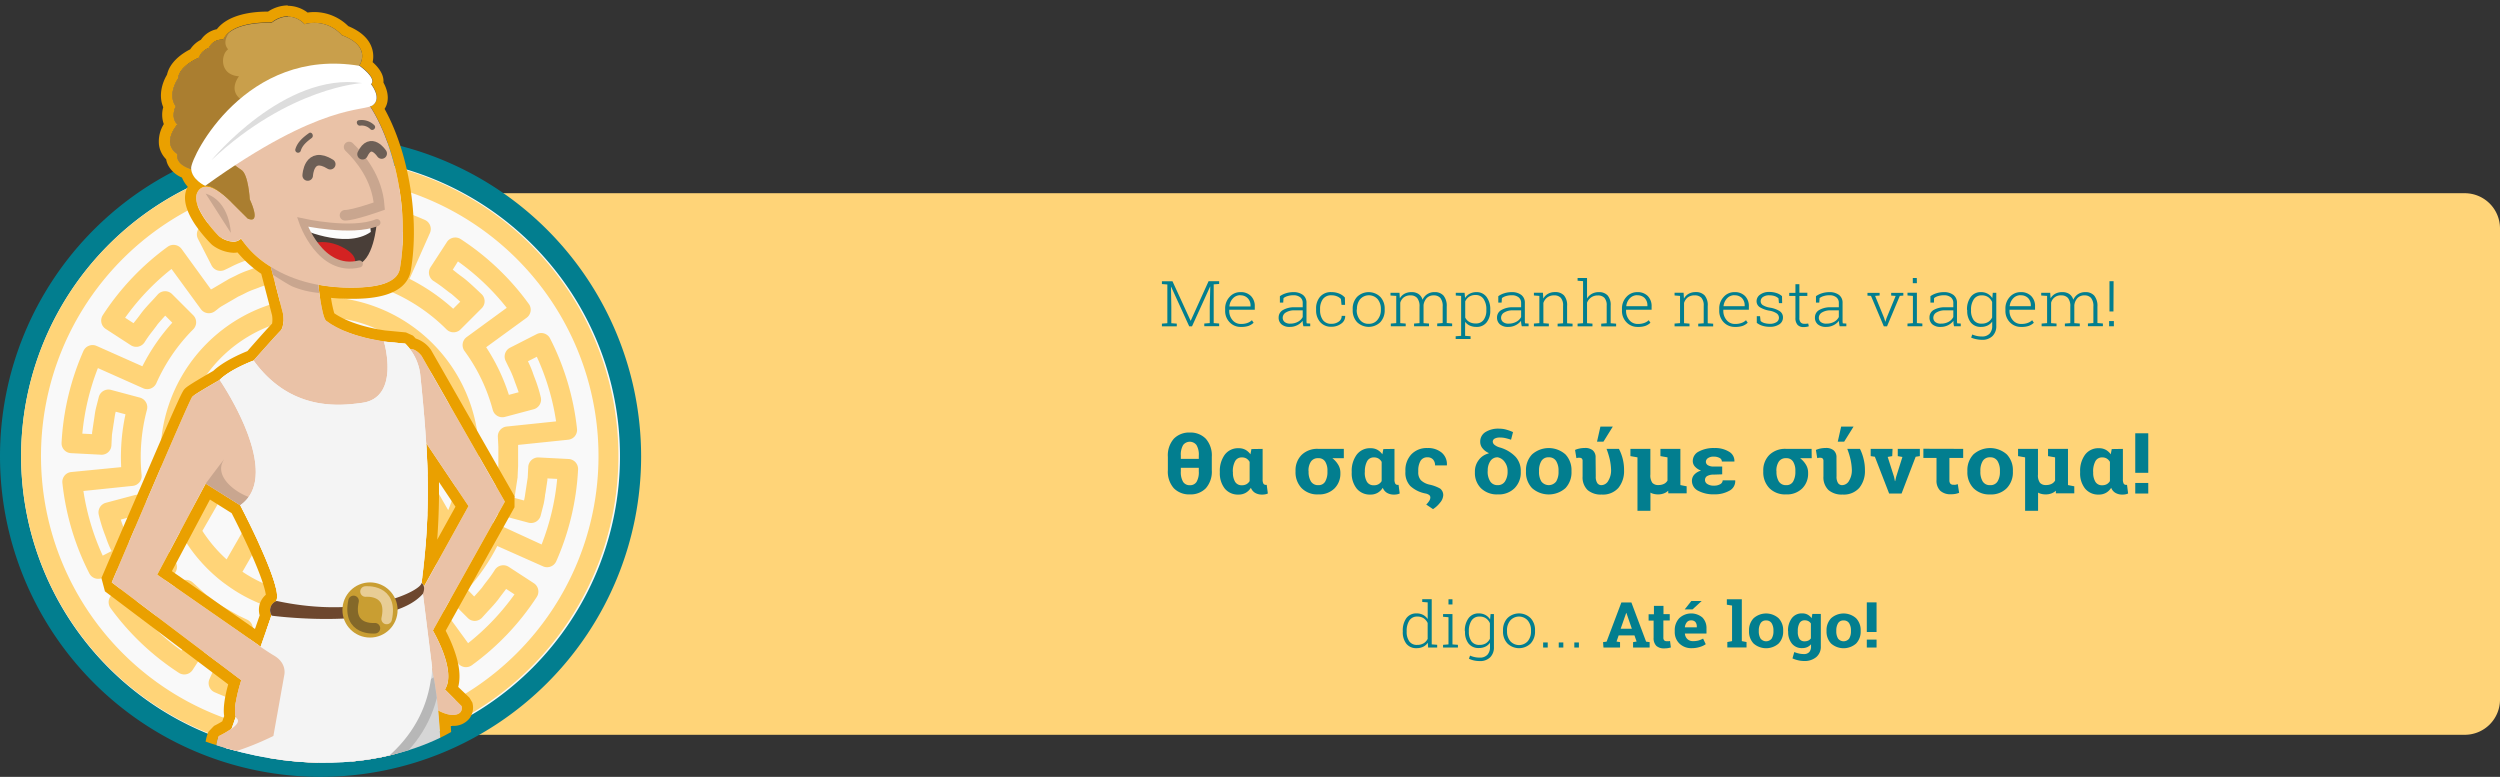 <svg id="Camada_1" data-name="Camada 1" xmlns="http://www.w3.org/2000/svg" xmlns:xlink="http://www.w3.org/1999/xlink" viewBox="0 0 709.69 220.53"><rect x="0" y="0" width="709.69" height="220.53" fill="#333333" stroke="none"/><defs><style>.cls-1,.cls-12,.cls-13,.cls-18,.cls-28,.cls-29{fill:none;}.cls-2{fill:#ffd478;}.cls-3{fill:#027e8f;}.cls-4{fill:#f9f9f9;}.cls-5{clip-path:url(#clip-path);}.cls-6{fill:#eaa000;}.cls-7{fill:#eac2a7;}.cls-8{fill:#c9a68f;}.cls-9{fill:#d6aa8b;}.cls-10{fill:#d6d6d6;}.cls-11{fill:#c99f4b;}.cls-12,.cls-18{stroke:#c9a68f;}.cls-12,.cls-13,.cls-18,.cls-28,.cls-29{stroke-linecap:round;stroke-miterlimit:10;}.cls-12,.cls-13,.cls-28,.cls-29{stroke-width:3px;}.cls-13{stroke:#6d5f56;}.cls-14{fill:#493e38;}.cls-15{clip-path:url(#clip-path-2);}.cls-16{fill:#fcfcfc;}.cls-17{fill:#d32222;}.cls-18{stroke-width:2px;}.cls-19{fill:#f4f4f4;}.cls-20{clip-path:url(#clip-path-3);}.cls-21{fill:#b7b7b7;}.cls-22{fill:#6d472e;}.cls-23{fill:#c99e32;}.cls-24{clip-path:url(#clip-path-4);}.cls-25{fill:#aa7e30;}.cls-26{fill:#fff;}.cls-27{fill:#ddd;}.cls-28{stroke:#846829;}.cls-29{stroke:#e8cd95;}.cls-30{fill:#6d5f56;}</style><clipPath id="clip-path"><path class="cls-1" d="M131.35,205.74s-28.28,21.48-75.64,3.83S8.34,56.33,8.34,56.33s43.57-64.74,53.31-63S128.21,6.06,128.21,27,153.49,141.6,153.49,141.6s10.62,41.12,5.31,44.25"/></clipPath><clipPath id="clip-path-2"><path class="cls-1" d="M85.87,63c-.2-.3,14.62,3.48,21.08.24,0,0-.83,11.62-6.17,12C95.28,75.58,89.56,72.43,85.87,63Z"/></clipPath><clipPath id="clip-path-3"><path class="cls-1" d="M97.74,220.18c3.2,6.35,25.73,7.7,27.59,8.28,0,0,.59-25.51-3-39.84S97.74,220.18,97.74,220.18Z"/></clipPath><clipPath id="clip-path-4"><path class="cls-1" d="M70.35,62.07c4,1.64.55-5.48.55-5.48s-.38-7.14-2.4-8.36a28.85,28.85,0,0,1-4.41-3.6l10.15-7,27.74-19s3.84-5.34-4.93-8.63A10.44,10.44,0,0,0,86.44,6.87S82.6,2.29,77.06,6.5c0,0-11.16-.65-13.7,4.82a4.18,4.18,0,0,0-4.11,2.33s-2.32.89-2.77,2.78c0,0-5.65,2.22-6,6,0,0-3.08,4.31-.62,7.8,0,0-1.62,3.07.48,5.17,0,0-4.72,5.17,0,8.39,0,0-1.16,3.36,5.75,4.73l2.06,4.24s2-.9,7.67,4.8Z"/></clipPath></defs><title>Prancheta 33</title><path class="cls-2" d="M131.74,54.85H699.69a10,10,0,0,1,10,10V198.59a10,10,0,0,1-10,10H131.74a0,0,0,0,1,0,0V54.85A0,0,0,0,1,131.74,54.85Z"/><path class="cls-3" d="M343.57,81.37l-.06,0-5.13,11.27h-.79l-5.12-11.21h-.06l.1,5.56v4.76l1.55.12v.77h-4.22v-.77l1.54-.12v-11l-1.54-.11v-.79h3L338,91.09H338l5.09-11.27h3v.79l-1.55.11v11l1.55.12v.77h-4.22v-.77l1.55-.12V87Z"/><path class="cls-3" d="M352.27,92.8a4.23,4.23,0,0,1-3.2-1.31,4.59,4.59,0,0,1-1.28-3.34v-.49a4.76,4.76,0,0,1,1.27-3.38,4,4,0,0,1,3.06-1.35,4,4,0,0,1,3,1.11,4.05,4.05,0,0,1,1.08,3v.89h-7.25v.26a4,4,0,0,0,.93,2.68,3,3,0,0,0,2.42,1.09,5.1,5.1,0,0,0,1.81-.28,3.61,3.61,0,0,0,1.28-.78l.48.72a4.16,4.16,0,0,1-1.46.9A6.29,6.29,0,0,1,352.27,92.8Zm-.15-9a2.83,2.83,0,0,0-2.11.89A3.68,3.68,0,0,0,349,87l0,0h6v-.26a2.9,2.9,0,0,0-.79-2.07A2.8,2.8,0,0,0,352.12,83.83Z"/><path class="cls-3" d="M370,92.62c-.07-.32-.13-.6-.16-.83a5.81,5.81,0,0,1-.05-.72,4.38,4.38,0,0,1-1.52,1.24,4.52,4.52,0,0,1-2.13.49,3.45,3.45,0,0,1-2.34-.72,2.45,2.45,0,0,1-.82-2A2.38,2.38,0,0,1,364.22,88a6.25,6.25,0,0,1,3.32-.77h2.27V86a2,2,0,0,0-.7-1.6,3,3,0,0,0-2-.58,5.11,5.11,0,0,0-1.56.22,3.48,3.48,0,0,0-1.19.58l-.09,1.28h-.94V84.08a6,6,0,0,1,1.7-.83,7,7,0,0,1,2.11-.32,4.37,4.37,0,0,1,2.74.8,2.74,2.74,0,0,1,1,2.3V90.7c0,.2,0,.38,0,.56a4.52,4.52,0,0,0,.06.53l1,.06v.77Zm-3.74-.75a4.42,4.42,0,0,0,2.18-.52A3.29,3.29,0,0,0,369.81,90v-1.9h-2.28a4.51,4.51,0,0,0-2.48.59,1.75,1.75,0,0,0-.92,1.5,1.51,1.51,0,0,0,.57,1.23A2.38,2.38,0,0,0,366.28,91.87Z"/><path class="cls-3" d="M378,91.92a3.39,3.39,0,0,0,2-.6,1.9,1.9,0,0,0,.87-1.66h1l0,0a2.54,2.54,0,0,1-1.13,2.21,4.47,4.47,0,0,1-2.75.88,4,4,0,0,1-3.23-1.33,5,5,0,0,1-1.15-3.42v-.37a5,5,0,0,1,1.15-3.41A4,4,0,0,1,378,82.93a5.54,5.54,0,0,1,2.18.42,4.27,4.27,0,0,1,1.6,1.12l.05,2.08h-1l-.18-1.69a3.15,3.15,0,0,0-1.14-.75,3.92,3.92,0,0,0-1.54-.28,2.83,2.83,0,0,0-2.44,1.09,4.6,4.6,0,0,0-.79,2.76v.37a4.68,4.68,0,0,0,.78,2.78A2.86,2.86,0,0,0,378,91.92Z"/><path class="cls-3" d="M384,87.72a4.86,4.86,0,0,1,1.24-3.44,4.71,4.71,0,0,1,6.6,0,4.86,4.86,0,0,1,1.24,3.44V88a4.89,4.89,0,0,1-1.23,3.45,4.75,4.75,0,0,1-6.61,0A4.85,4.85,0,0,1,384,88Zm1.14.29a4.3,4.3,0,0,0,.9,2.78,3,3,0,0,0,2.52,1.13,3,3,0,0,0,2.48-1.13A4.3,4.3,0,0,0,392,88v-.29a4.32,4.32,0,0,0-.9-2.76,3.33,3.33,0,0,0-5,0,4.32,4.32,0,0,0-.9,2.76Z"/><path class="cls-3" d="M394.73,83.89v-.78h2.55l.1,1.57a3.55,3.55,0,0,1,1.32-1.29,4.07,4.07,0,0,1,2-.46,3.38,3.38,0,0,1,2,.54,2.89,2.89,0,0,1,1.13,1.62,3.58,3.58,0,0,1,3.42-2.16,3.21,3.21,0,0,1,2.54,1,4.58,4.58,0,0,1,.9,3.12v4.65l1.54.13v.77h-4.24v-.77l1.55-.13V87.06a3.69,3.69,0,0,0-.67-2.49,2.43,2.43,0,0,0-1.87-.72,2.62,2.62,0,0,0-2,.78,3.58,3.58,0,0,0-.89,2v.13a.71.71,0,0,1,0,.16v4.81l1.55.12v.77h-4.24v-.77l1.55-.12V87.06a3.65,3.65,0,0,0-.68-2.47,2.4,2.4,0,0,0-1.86-.74,3,3,0,0,0-1.93.57,2.94,2.94,0,0,0-1,1.52v5.79l1.55.12v.77h-4.23v-.77l1.54-.12V84Z"/><path class="cls-3" d="M413.26,83.89v-.78h2.5l.14,1.48a3.53,3.53,0,0,1,1.33-1.22,4,4,0,0,1,1.91-.44A3.43,3.43,0,0,1,422,84.3a5.83,5.83,0,0,1,1.05,3.64v.19a5.16,5.16,0,0,1-1.05,3.4,3.49,3.49,0,0,1-2.87,1.27,4.39,4.39,0,0,1-1.9-.38,3.32,3.32,0,0,1-1.32-1.08v4l1.55.11v.79h-4.23v-.79l1.55-.11V84Zm8.68,4a5.14,5.14,0,0,0-.78-3,2.59,2.59,0,0,0-2.28-1.14,3.2,3.2,0,0,0-1.86.5,3.16,3.16,0,0,0-1.08,1.32v4.57a2.92,2.92,0,0,0,1.13,1.23,3.45,3.45,0,0,0,1.83.45,2.63,2.63,0,0,0,2.26-1,4.46,4.46,0,0,0,.78-2.75Z"/><path class="cls-3" d="M432,92.62a7.38,7.38,0,0,1-.16-.83,4.36,4.36,0,0,1-.05-.72,4.48,4.48,0,0,1-1.52,1.24,4.53,4.53,0,0,1-2.14.49,3.44,3.44,0,0,1-2.33-.72,2.46,2.46,0,0,1-.83-2A2.37,2.37,0,0,1,426.22,88a6.23,6.23,0,0,1,3.32-.77h2.27V86a2,2,0,0,0-.71-1.6,3,3,0,0,0-2-.58,5.11,5.11,0,0,0-1.56.22,3.52,3.52,0,0,0-1.18.58l-.09,1.28h-.94V84.08a6,6,0,0,1,1.7-.83,6.9,6.9,0,0,1,2.11-.32,4.34,4.34,0,0,1,2.73.8,2.75,2.75,0,0,1,1,2.3V90.7c0,.2,0,.38,0,.56a4.52,4.52,0,0,0,.06.53l1,.06v.77Zm-3.74-.75a4.36,4.36,0,0,0,2.17-.52A3.26,3.26,0,0,0,431.81,90v-1.9h-2.29a4.49,4.49,0,0,0-2.47.59,1.74,1.74,0,0,0-.93,1.5,1.52,1.52,0,0,0,.58,1.23A2.38,2.38,0,0,0,428.28,91.87Z"/><path class="cls-3" d="M435.44,91.85l1.55-.12V84l-1.55-.12v-.78H438l.1,1.66a3.57,3.57,0,0,1,1.34-1.36,3.9,3.9,0,0,1,2-.48,3.3,3.3,0,0,1,2.55.95,4.24,4.24,0,0,1,.87,3v4.9l1.55.12v.77h-4.24v-.77l1.55-.12V86.84a3.25,3.25,0,0,0-.66-2.31,2.46,2.46,0,0,0-1.87-.68,3.08,3.08,0,0,0-1.95.58A3.21,3.21,0,0,0,438.13,86v5.75l1.55.12v.77h-4.24Z"/><path class="cls-3" d="M447.84,79.69v-.78h2.68v5.83a3.62,3.62,0,0,1,1.36-1.33,4,4,0,0,1,2-.48,3.25,3.25,0,0,1,2.49.94,4.11,4.11,0,0,1,.86,2.89v5l1.55.12v.77h-4.23v-.77l1.55-.12v-5a3.1,3.1,0,0,0-.66-2.22,2.43,2.43,0,0,0-1.82-.67,3.22,3.22,0,0,0-1.95.57,3.25,3.25,0,0,0-1.15,1.5v5.81l1.54.12v.77h-4.22v-.77l1.55-.12V79.81Z"/><path class="cls-3" d="M464.92,92.8a4.23,4.23,0,0,1-3.2-1.31,4.59,4.59,0,0,1-1.28-3.34v-.49a4.76,4.76,0,0,1,1.27-3.38,4.06,4.06,0,0,1,3.06-1.35,4,4,0,0,1,3,1.11,4.05,4.05,0,0,1,1.08,3v.89h-7.25v.26a4,4,0,0,0,.93,2.68,3,3,0,0,0,2.42,1.09,5.1,5.1,0,0,0,1.81-.28,3.61,3.61,0,0,0,1.28-.78l.48.72a4.16,4.16,0,0,1-1.46.9A6.29,6.29,0,0,1,464.92,92.8Zm-.15-9a2.83,2.83,0,0,0-2.11.89,3.68,3.68,0,0,0-1,2.24l0,0h6v-.26a2.9,2.9,0,0,0-.79-2.07A2.8,2.8,0,0,0,464.77,83.83Z"/><path class="cls-3" d="M475.37,91.85l1.55-.12V84l-1.55-.12v-.78h2.56l.1,1.66a3.55,3.55,0,0,1,1.33-1.36,4,4,0,0,1,2-.48,3.31,3.31,0,0,1,2.55.95,4.24,4.24,0,0,1,.87,3v4.9l1.55.12v.77h-4.24v-.77l1.55-.12V86.84a3.25,3.25,0,0,0-.66-2.31,2.46,2.46,0,0,0-1.87-.68,3.08,3.08,0,0,0-2,.58A3.21,3.21,0,0,0,478.06,86v5.75l1.55.12v.77h-4.24Z"/><path class="cls-3" d="M492.53,92.8a4.27,4.27,0,0,1-3.21-1.31,4.63,4.63,0,0,1-1.27-3.34v-.49a4.76,4.76,0,0,1,1.27-3.38,4,4,0,0,1,3.06-1.35,4,4,0,0,1,3,1.11,4.05,4.05,0,0,1,1.08,3v.89h-7.25v.26a4,4,0,0,0,.93,2.68,3,3,0,0,0,2.42,1.09,5.14,5.14,0,0,0,1.81-.28,3.61,3.61,0,0,0,1.28-.78l.48.72a4.16,4.16,0,0,1-1.46.9A6.29,6.29,0,0,1,492.53,92.8Zm-.15-9a2.83,2.83,0,0,0-2.11.89,3.68,3.68,0,0,0-1,2.24l0,0h6v-.26a2.9,2.9,0,0,0-.79-2.07A2.8,2.8,0,0,0,492.38,83.83Z"/><path class="cls-3" d="M505.91,86.05H505l-.13-1.35a2.91,2.91,0,0,0-1.07-.64,4.63,4.63,0,0,0-1.5-.23,3,3,0,0,0-1.87.5,1.47,1.47,0,0,0-.62,1.16,1.34,1.34,0,0,0,.54,1.09,5.47,5.47,0,0,0,2.14.76,7.16,7.16,0,0,1,2.74,1,2.08,2.08,0,0,1,.91,1.78,2.24,2.24,0,0,1-1,1.92,4.63,4.63,0,0,1-2.74.73,6.84,6.84,0,0,1-2.08-.29,5,5,0,0,1-1.61-.83V89.76h.92l.16,1.36a2.7,2.7,0,0,0,1.15.61,5.78,5.78,0,0,0,1.46.19,3.34,3.34,0,0,0,1.94-.5A1.45,1.45,0,0,0,505,90.2,1.5,1.5,0,0,0,504.4,89a5,5,0,0,0-2.14-.81,7.77,7.77,0,0,1-2.72-1,2,2,0,0,1-.89-1.71,2.25,2.25,0,0,1,1-1.84,4.21,4.21,0,0,1,2.63-.76,6.4,6.4,0,0,1,2.06.32,4.33,4.33,0,0,1,1.53.87Z"/><path class="cls-3" d="M510.8,80.68v2.43h2.26V84H510.8v6.2a1.88,1.88,0,0,0,.37,1.32,1.27,1.27,0,0,0,1,.39,4.87,4.87,0,0,0,.54,0l.6-.07.17.78a3.48,3.48,0,0,1-.69.17,5.66,5.66,0,0,1-.82.06,2.21,2.21,0,0,1-1.68-.63,2.83,2.83,0,0,1-.61-2V84h-1.76v-.86h1.76V80.68Z"/><path class="cls-3" d="M522.24,92.62a7.38,7.38,0,0,1-.16-.83,5.81,5.81,0,0,1-.05-.72,4.38,4.38,0,0,1-1.52,1.24,4.52,4.52,0,0,1-2.13.49,3.45,3.45,0,0,1-2.34-.72,2.45,2.45,0,0,1-.82-2A2.38,2.38,0,0,1,516.44,88a6.23,6.23,0,0,1,3.32-.77H522V86a1.94,1.94,0,0,0-.71-1.6,3,3,0,0,0-2-.58,5.18,5.18,0,0,0-1.57.22,3.52,3.52,0,0,0-1.18.58l-.09,1.28h-.94V84.08a6,6,0,0,1,1.7-.83,7,7,0,0,1,2.11-.32,4.37,4.37,0,0,1,2.74.8,2.74,2.74,0,0,1,1,2.3V90.7c0,.2,0,.38,0,.56a4.51,4.51,0,0,0,.07.53l1,.06v.77Zm-3.74-.75a4.36,4.36,0,0,0,2.17-.52A3.26,3.26,0,0,0,522,90v-1.9h-2.29a4.49,4.49,0,0,0-2.47.59,1.73,1.73,0,0,0-.92,1.5,1.51,1.51,0,0,0,.57,1.23A2.38,2.38,0,0,0,518.5,91.87Z"/><path class="cls-3" d="M533.58,83.89,532.3,84l2.56,6.26.34,1.11h0l.36-1.11L538.14,84l-1.28-.09v-.78h3.45v.78l-1,.08-3.63,8.65h-.91L531.13,84l-1-.08v-.78h3.45Z"/><path class="cls-3" d="M541.49,91.85l1.54-.12V84l-1.54-.12v-.78h2.67v8.62l1.55.12v.77h-4.22Zm2.67-11.46H543V78.91h1.13Z"/><path class="cls-3" d="M554.71,92.62a7.38,7.38,0,0,1-.16-.83,5.81,5.81,0,0,1,0-.72,4.57,4.57,0,0,1-3.65,1.73,3.45,3.45,0,0,1-2.34-.72,2.45,2.45,0,0,1-.82-2A2.36,2.36,0,0,1,548.91,88a6.23,6.23,0,0,1,3.32-.77h2.27V86a2,2,0,0,0-.71-1.6,3,3,0,0,0-2-.58,5.14,5.14,0,0,0-1.57.22,3.52,3.52,0,0,0-1.18.58L549,85.91H548V84.08a6,6,0,0,1,1.7-.83,7,7,0,0,1,2.11-.32,4.36,4.36,0,0,1,2.73.8,2.75,2.75,0,0,1,1,2.3V90.7c0,.2,0,.38,0,.56a3.07,3.07,0,0,0,.07.53l1,.06v.77ZM551,91.87a4.36,4.36,0,0,0,2.17-.52A3.26,3.26,0,0,0,554.5,90v-1.9h-2.29a4.49,4.49,0,0,0-2.47.59,1.73,1.73,0,0,0-.92,1.5,1.51,1.51,0,0,0,.57,1.23A2.38,2.38,0,0,0,551,91.87Z"/><path class="cls-3" d="M558.39,87.94a5.83,5.83,0,0,1,1.05-3.64,3.47,3.47,0,0,1,2.91-1.37,3.78,3.78,0,0,1,1.89.45,3.61,3.61,0,0,1,1.33,1.25l.13-1.52h1V92.5a3.89,3.89,0,0,1-1.08,2.9,4,4,0,0,1-3,1.06,7.4,7.4,0,0,1-1.58-.17,6.71,6.71,0,0,1-1.47-.45l.3-.89a7.05,7.05,0,0,0,1.3.42,6.6,6.6,0,0,0,1.43.15,2.86,2.86,0,0,0,2.2-.8,3.15,3.15,0,0,0,.74-2.22V91.29a3.48,3.48,0,0,1-1.32,1.12,4.19,4.19,0,0,1-1.87.39,3.55,3.55,0,0,1-2.9-1.27,5.23,5.23,0,0,1-1-3.4Zm1.14.19a4.56,4.56,0,0,0,.75,2.74,2.64,2.64,0,0,0,2.26,1,3.32,3.32,0,0,0,1.85-.47,3.06,3.06,0,0,0,1.13-1.28V85.73a3.4,3.4,0,0,0-1.09-1.36,3.09,3.09,0,0,0-1.87-.52A2.56,2.56,0,0,0,560.29,85a5.21,5.21,0,0,0-.76,3Z"/><path class="cls-3" d="M573.77,92.8a4.27,4.27,0,0,1-3.21-1.31,4.59,4.59,0,0,1-1.27-3.34v-.49a4.75,4.75,0,0,1,1.26-3.38,4.06,4.06,0,0,1,3.06-1.35,4,4,0,0,1,3,1.11,4,4,0,0,1,1.09,3v.89h-7.25v.26a4,4,0,0,0,.92,2.68,3,3,0,0,0,2.43,1.09,5.08,5.08,0,0,0,1.8-.28,3.53,3.53,0,0,0,1.28-.78l.48.72a4.16,4.16,0,0,1-1.46.9A6.23,6.23,0,0,1,573.77,92.8Zm-.16-9a2.83,2.83,0,0,0-2.11.89,3.74,3.74,0,0,0-1,2.24l0,0h6v-.26a2.86,2.86,0,0,0-.79-2.07A2.79,2.79,0,0,0,573.61,83.83Z"/><path class="cls-3" d="M579.45,83.89v-.78H582l.11,1.57a3.55,3.55,0,0,1,1.32-1.29,4,4,0,0,1,2-.46,3.41,3.41,0,0,1,2,.54,2.93,2.93,0,0,1,1.13,1.62,3.74,3.74,0,0,1,1.32-1.58,3.69,3.69,0,0,1,2.09-.58,3.2,3.2,0,0,1,2.54,1,4.58,4.58,0,0,1,.9,3.12v4.65l1.55.13v.77h-4.25v-.77l1.55-.13V87.06a3.64,3.64,0,0,0-.67-2.49,2.41,2.41,0,0,0-1.86-.72,2.65,2.65,0,0,0-2,.78,3.57,3.57,0,0,0-.88,2v5.1l1.55.12v.77h-4.23v-.77l1.54-.12V87.06a3.65,3.65,0,0,0-.67-2.47,2.44,2.44,0,0,0-1.87-.74,2.76,2.76,0,0,0-2.91,2.09v5.79l1.54.12v.77h-4.23v-.77l1.55-.12V84Z"/><path class="cls-3" d="M600.08,92.62h-1.35V91.15h1.35Zm-.12-4.2h-1.13v-8.6H600Z"/><path class="cls-3" d="M405.32,182.45A3.41,3.41,0,0,1,404,183.6a4.19,4.19,0,0,1-1.9.4,3.51,3.51,0,0,1-2.88-1.27,5.23,5.23,0,0,1-1-3.4v-.19a5.89,5.89,0,0,1,1-3.64,3.44,3.44,0,0,1,2.9-1.37,3.87,3.87,0,0,1,1.86.42,3.64,3.64,0,0,1,1.31,1.19V171l-1.55-.12v-.78h2.69v12.82l1.55.12v.77h-2.57Zm-6-3.12a4.52,4.52,0,0,0,.75,2.74,2.58,2.58,0,0,0,2.24,1,3.36,3.36,0,0,0,1.83-.46,3.06,3.06,0,0,0,1.14-1.25v-4.5a3.34,3.34,0,0,0-1.09-1.32,3.15,3.15,0,0,0-1.86-.51,2.54,2.54,0,0,0-2.26,1.14,5.27,5.27,0,0,0-.75,2.95Z"/><path class="cls-3" d="M409.65,183.05l1.54-.12v-7.72l-1.54-.12v-.78h2.67v8.62l1.55.12v.77h-4.22Zm2.67-11.46h-1.13v-1.48h1.13Z"/><path class="cls-3" d="M415.83,179.14a5.83,5.83,0,0,1,1.05-3.64,3.44,3.44,0,0,1,2.9-1.37,3.84,3.84,0,0,1,1.9.45,3.75,3.75,0,0,1,1.32,1.25l.14-1.52h.95v9.39a3.93,3.93,0,0,1-1.07,2.9,4,4,0,0,1-3,1.06,7.54,7.54,0,0,1-1.58-.17A6.71,6.71,0,0,1,417,187l.31-.89a7,7,0,0,0,1.29.42,6.67,6.67,0,0,0,1.43.15,2.85,2.85,0,0,0,2.2-.8,3.1,3.1,0,0,0,.74-2.22v-1.21a3.38,3.38,0,0,1-1.31,1.12,4.25,4.25,0,0,1-1.87.39,3.54,3.54,0,0,1-2.9-1.27,5.17,5.17,0,0,1-1-3.4Zm1.14.19a4.56,4.56,0,0,0,.75,2.74,2.63,2.63,0,0,0,2.26,1,3.37,3.37,0,0,0,1.84-.46,3.08,3.08,0,0,0,1.13-1.29v-4.41a3.32,3.32,0,0,0-1.09-1.36,3.07,3.07,0,0,0-1.87-.52,2.54,2.54,0,0,0-2.26,1.14,5.21,5.21,0,0,0-.76,2.95Z"/><path class="cls-3" d="M426.67,178.92a4.87,4.87,0,0,1,1.25-3.44,4.7,4.7,0,0,1,6.59,0,4.87,4.87,0,0,1,1.25,3.44v.29a4.9,4.9,0,0,1-1.24,3.45,4.73,4.73,0,0,1-6.6,0,4.86,4.86,0,0,1-1.25-3.45Zm1.14.29a4.25,4.25,0,0,0,.91,2.78,3.33,3.33,0,0,0,5,0,4.3,4.3,0,0,0,.9-2.78v-.29a4.22,4.22,0,0,0-.91-2.75,3.3,3.3,0,0,0-5,0,4.22,4.22,0,0,0-.91,2.75Z"/><path class="cls-3" d="M439.36,183.82h-1.3v-1.44h1.3Z"/><path class="cls-3" d="M443.79,183.82h-1.3v-1.44h1.3Z"/><path class="cls-3" d="M448.21,183.82h-1.3v-1.44h1.3Z"/><path class="cls-3" d="M455.07,182.28l1-.13,4.2-11.13h2.84l4.18,11.13,1,.13v1.54h-4.7v-1.54l1-.16-.61-1.75h-4.48l-.61,1.75,1,.16v1.54h-4.71Zm5-3.8h3.17L461.7,174h-.06Z"/><path class="cls-3" d="M472.22,172v2.33H474v1.8h-1.81V181a1.1,1.1,0,0,0,.25.79,1,1,0,0,0,.66.23,3.78,3.78,0,0,0,.5,0c.14,0,.3,0,.48-.07l.24,1.85a8,8,0,0,1-.92.2,7.63,7.63,0,0,1-1,.06,3.13,3.13,0,0,1-2.21-.72,3.09,3.09,0,0,1-.77-2.32v-4.85H468v-1.8h1.51V172Z"/><path class="cls-3" d="M480.3,184a4.82,4.82,0,0,1-3.55-1.31,4.51,4.51,0,0,1-1.33-3.35V179a4.94,4.94,0,0,1,1.26-3.49,4.95,4.95,0,0,1,6.6-.21,4.26,4.26,0,0,1,1.15,3.14v1.4H478.3l0,0a2.39,2.39,0,0,0,.68,1.55,2.2,2.2,0,0,0,1.63.61,5.88,5.88,0,0,0,1.53-.17,7.39,7.39,0,0,0,1.33-.55l.75,1.59a5.51,5.51,0,0,1-1.65.78A7.51,7.51,0,0,1,480.3,184Zm-.17-13.39h2.93l0,0L480.46,173h-2.22Zm-.08,5.5a1.47,1.47,0,0,0-1.21.55,2.68,2.68,0,0,0-.55,1.43l0,0h3.39v-.22a1.94,1.94,0,0,0-.41-1.31A1.55,1.55,0,0,0,480.05,176.11Z"/><path class="cls-3" d="M490.21,171.66v-1.55h4.25V182l1.34.26v1.54h-5.45v-1.54l1.34-.26v-10.1Z"/><path class="cls-3" d="M496.51,179a4.87,4.87,0,0,1,1.29-3.49,5.33,5.33,0,0,1,7.11,0A4.84,4.84,0,0,1,506.2,179v.18a4.86,4.86,0,0,1-1.29,3.5,5.39,5.39,0,0,1-7.11,0,4.86,4.86,0,0,1-1.29-3.5Zm2.77.18a3.87,3.87,0,0,0,.5,2.09,2,2,0,0,0,3.16,0,3.92,3.92,0,0,0,.5-2.09V179a3.89,3.89,0,0,0-.5-2.07,1.76,1.76,0,0,0-1.59-.8,1.7,1.7,0,0,0-1.57.8,3.89,3.89,0,0,0-.5,2.07Z"/><path class="cls-3" d="M507.58,179.14a5.78,5.78,0,0,1,1.06-3.63,3.51,3.51,0,0,1,3-1.38,3.11,3.11,0,0,1,1.52.36,3.29,3.29,0,0,1,1.12,1l.2-1.2h2.41v9.23a3.81,3.81,0,0,1-1.28,3,5.11,5.11,0,0,1-3.5,1.12,7.15,7.15,0,0,1-1.66-.2,7.81,7.81,0,0,1-1.61-.54l.51-1.8a8.86,8.86,0,0,0,1.33.42,6.35,6.35,0,0,0,1.41.15,1.94,1.94,0,0,0,1.52-.57,2.35,2.35,0,0,0,.5-1.59v-.62a3.1,3.1,0,0,1-1.07.81,3.4,3.4,0,0,1-1.42.28,3.57,3.57,0,0,1-2.94-1.28,5.15,5.15,0,0,1-1.06-3.39Zm2.77.19a3.65,3.65,0,0,0,.45,2,1.63,1.63,0,0,0,1.48.72,2.34,2.34,0,0,0,1.08-.22,1.77,1.77,0,0,0,.71-.62V177a1.9,1.9,0,0,0-.71-.67,2.18,2.18,0,0,0-1.06-.24,1.59,1.59,0,0,0-1.48.83,4.38,4.38,0,0,0-.47,2.18Z"/><path class="cls-3" d="M518.51,179a4.87,4.87,0,0,1,1.29-3.49,5.33,5.33,0,0,1,7.11,0A4.84,4.84,0,0,1,528.2,179v.18a4.86,4.86,0,0,1-1.29,3.5,5.39,5.39,0,0,1-7.11,0,4.86,4.86,0,0,1-1.29-3.5Zm2.77.18a3.87,3.87,0,0,0,.5,2.09,2,2,0,0,0,3.16,0,3.92,3.92,0,0,0,.5-2.09V179a3.89,3.89,0,0,0-.5-2.07,1.76,1.76,0,0,0-1.59-.8,1.7,1.7,0,0,0-1.57.8,3.89,3.89,0,0,0-.5,2.07Z"/><path class="cls-3" d="M532.71,179.41h-2.77V171h2.77Zm0,4.41h-2.77v-2.25h2.77Z"/><path class="cls-3" d="M344,133.46a7.12,7.12,0,0,1-1.68,5.13,6,6,0,0,1-4.54,1.76,6.06,6.06,0,0,1-4.57-1.76,7.12,7.12,0,0,1-1.68-5.13v-3.77a7.14,7.14,0,0,1,1.68-5.13,6,6,0,0,1,4.55-1.77,6,6,0,0,1,4.55,1.77,7.14,7.14,0,0,1,1.69,5.13Zm-8.79-3.2h5.1v-.92a5.26,5.26,0,0,0-.66-3,2.38,2.38,0,0,0-3.79,0,5.31,5.31,0,0,0-.65,3Zm5.1,2.54h-5.1v1a5.38,5.38,0,0,0,.65,3,2.19,2.19,0,0,0,1.92.94,2.14,2.14,0,0,0,1.89-.94,5.39,5.39,0,0,0,.64-3Z"/><path class="cls-3" d="M358.43,127.43v8.63a2.46,2.46,0,0,0,.22,1.23.75.75,0,0,0,.67.35h.15a.34.34,0,0,0,.12,0l.32,2.45a2.9,2.9,0,0,1-.76.24,4.19,4.19,0,0,1-.84.07,3.77,3.77,0,0,1-2-.48,2.87,2.87,0,0,1-1.21-1.45,4.2,4.2,0,0,1-1.48,1.43,4,4,0,0,1-2,.5,4.82,4.82,0,0,1-3.94-1.71,7,7,0,0,1-1.4-4.53v-.24a7.79,7.79,0,0,1,1.4-4.84,4.7,4.7,0,0,1,4-1.84,3.87,3.87,0,0,1,1.88.45,4.38,4.38,0,0,1,1.41,1.28l.28-1.49ZM350,134.11a5,5,0,0,0,.6,2.64,2.11,2.11,0,0,0,1.95,1,2.63,2.63,0,0,0,1.3-.3,2.5,2.5,0,0,0,.89-.88c0-.06,0-.13,0-.21v-5.24a2.67,2.67,0,0,0-.88-.94,2.38,2.38,0,0,0-1.27-.33,2.09,2.09,0,0,0-2,1.12,6,6,0,0,0-.62,2.93Z"/><path class="cls-3" d="M381.48,130.07h-3.26a6.49,6.49,0,0,1,1.64,1.83,4.22,4.22,0,0,1,.64,2.22v.25a5.85,5.85,0,0,1-1.67,4.28,6.15,6.15,0,0,1-4.58,1.7,6.26,6.26,0,0,1-4.77-1.8,6.48,6.48,0,0,1-1.71-4.66v-.25a6.13,6.13,0,0,1,1.71-4.48,6.34,6.34,0,0,1,4.74-1.74h7.26Zm-10,3.82a5.15,5.15,0,0,0,.66,2.78,2.33,2.33,0,0,0,2.13,1.05,2.09,2.09,0,0,0,1.94-1.05,5.4,5.4,0,0,0,.62-2.78v-.25a4.73,4.73,0,0,0-.62-2.57,2.16,2.16,0,0,0-2-1,2.32,2.32,0,0,0-2.09,1,4.53,4.53,0,0,0-.67,2.57Z"/><path class="cls-3" d="M395.86,127.43v8.63a2.46,2.46,0,0,0,.22,1.23.75.75,0,0,0,.68.35h.14a.34.34,0,0,0,.12,0l.32,2.45a3,3,0,0,1-.75.24,4.19,4.19,0,0,1-.84.07,3.81,3.81,0,0,1-2-.48,2.87,2.87,0,0,1-1.21-1.45,4.26,4.26,0,0,1-1.47,1.43,4,4,0,0,1-2,.5,4.82,4.82,0,0,1-3.94-1.71,6.9,6.9,0,0,1-1.41-4.53v-.24a7.73,7.73,0,0,1,1.41-4.84,4.69,4.69,0,0,1,4-1.84,3.82,3.82,0,0,1,1.88.45,4.38,4.38,0,0,1,1.41,1.28l.28-1.49Zm-8.43,6.68a5,5,0,0,0,.6,2.64,2.13,2.13,0,0,0,2,1,2.37,2.37,0,0,0,2.19-1.18,1.25,1.25,0,0,1,0-.21v-5.24a2.58,2.58,0,0,0-.88-.94,2.38,2.38,0,0,0-1.27-.33,2.1,2.1,0,0,0-2,1.12,6.07,6.07,0,0,0-.62,2.93Z"/><path class="cls-3" d="M405.2,127.19a6,6,0,0,1,4.06,1.3,4.28,4.28,0,0,1,1.48,3.55l0,.07h-3.36a2.41,2.41,0,0,0-.55-1.64,2,2,0,0,0-1.61-.65,2.15,2.15,0,0,0-2,1.07,5.36,5.36,0,0,0-.61,2.71V134a3.27,3.27,0,0,0,.75,2.32,5.11,5.11,0,0,0,2.44,1.25,10.82,10.82,0,0,1,3,1.11,2.31,2.31,0,0,1,.9,1.92,3.5,3.5,0,0,1-.9,2.09,7.87,7.87,0,0,1-2,1.84l-1.93-1.3a5.72,5.72,0,0,0,.88-1.08,1.85,1.85,0,0,0,.29-.91.88.88,0,0,0-.33-.72,2.55,2.55,0,0,0-1-.42,8.78,8.78,0,0,1-4.35-2.13,5.45,5.45,0,0,1-1.4-4v-.35a6.55,6.55,0,0,1,1.65-4.6A6,6,0,0,1,405.2,127.19Z"/><path class="cls-3" d="M420.2,125.44a3.15,3.15,0,0,1,1.43-2.75,6.78,6.78,0,0,1,4-1,7.2,7.2,0,0,1,1.88.25,12.93,12.93,0,0,1,2,.72l-.56,2.17a15.26,15.26,0,0,0-1.51-.44,7.08,7.08,0,0,0-1.65-.19,3,3,0,0,0-1.49.31,1,1,0,0,0-.54.85,1.24,1.24,0,0,0,.41.85,4.06,4.06,0,0,0,1.57.81,10,10,0,0,1,4.47,2.63,5.89,5.89,0,0,1,1.5,4.1V134a6.22,6.22,0,0,1-1.75,4.57,6.31,6.31,0,0,1-4.74,1.78,6.49,6.49,0,0,1-4.79-1.74,6.05,6.05,0,0,1-1.74-4.47v-.23a5.3,5.3,0,0,1,1.11-3.35,4.89,4.89,0,0,1,2.77-1.83l.05-.13a4.49,4.49,0,0,1-1.74-1.31A2.82,2.82,0,0,1,420.2,125.44Zm2.11,8.4a5.07,5.07,0,0,0,.71,2.79,2.39,2.39,0,0,0,2.14,1.09,2.34,2.34,0,0,0,2.09-1.09,5,5,0,0,0,.72-2.79v-.23a4.19,4.19,0,0,0-.79-2.42,3.18,3.18,0,0,0-2-1.37,2.37,2.37,0,0,0-2.12,1.09,4.69,4.69,0,0,0-.73,2.7Z"/><path class="cls-3" d="M433.19,133.64a6.43,6.43,0,0,1,1.72-4.64,7.14,7.14,0,0,1,9.49,0,6.49,6.49,0,0,1,1.71,4.65v.25a6.48,6.48,0,0,1-1.71,4.66,7.15,7.15,0,0,1-9.49,0,6.45,6.45,0,0,1-1.72-4.66Zm3.7.25a5.15,5.15,0,0,0,.66,2.78,2.65,2.65,0,0,0,4.22,0,5.2,5.2,0,0,0,.66-2.78v-.25a5.07,5.07,0,0,0-.67-2.75,2.32,2.32,0,0,0-2.11-1.07,2.27,2.27,0,0,0-2.1,1.07,5.16,5.16,0,0,0-.66,2.75Z"/><path class="cls-3" d="M453,135.21a3.28,3.28,0,0,0,.43,1.92,1.37,1.37,0,0,0,1.15.59,2.29,2.29,0,0,0,2-1.29,5.61,5.61,0,0,0,.77-3,16.4,16.4,0,0,0-.37-3,22.53,22.53,0,0,0-.92-3h3.52a13,13,0,0,1,1.05,2.74,12.78,12.78,0,0,1,.4,3.31,7.52,7.52,0,0,1-1.59,5,5.83,5.83,0,0,1-4.76,1.91,5.74,5.74,0,0,1-4-1.28,5,5,0,0,1-1.42-3.88V130.9a1,1,0,0,0-.22-.74,1,1,0,0,0-.68-.21,2.25,2.25,0,0,0-.4,0l-.46.1-.38-2.32a5.35,5.35,0,0,1,1.26-.4,7.42,7.42,0,0,1,1.55-.16,3.27,3.27,0,0,1,2.23.68,2.56,2.56,0,0,1,.79,2.06Zm1.32-14.11h3.52l-2.66,4.27h-1.82Z"/><path class="cls-3" d="M473.56,139.3a3.55,3.55,0,0,1-1.27.78,4.44,4.44,0,0,1-1.58.27,5,5,0,0,1-1.19-.13,3.39,3.39,0,0,1-1-.38V145h-3.68V129.83l-2-.35v-2.06h5.66v7.27a3.69,3.69,0,0,0,.56,2.37,2.17,2.17,0,0,0,1.7.63,3.45,3.45,0,0,0,1.6-.33,2.28,2.28,0,0,0,1-.94v-6.59l-2-.35v-2.06h5.66V137.7l1.78.35v2h-5.21Z"/><path class="cls-3" d="M486.53,134.73a3.74,3.74,0,0,0-1.86.38,1.26,1.26,0,0,0-.66,1.18,1.34,1.34,0,0,0,.66,1.11,3.15,3.15,0,0,0,1.84.46,3.35,3.35,0,0,0,1.85-.43,1.28,1.28,0,0,0,.67-1.08h3.56l0,.07a3.05,3.05,0,0,1-1.71,2.91,8.37,8.37,0,0,1-4.2,1,9.23,9.23,0,0,1-4.59-1,3.13,3.13,0,0,1-1.79-2.8,2.59,2.59,0,0,1,.67-1.8,4.09,4.09,0,0,1,1.93-1.14,4.18,4.18,0,0,1-1.74-1.13,2.32,2.32,0,0,1-.62-1.55,3,3,0,0,1,1.68-2.72,8.83,8.83,0,0,1,4.46-1,7.47,7.47,0,0,1,4.09,1,3,3,0,0,1,1.59,2.75l0,.07h-3.56a1.12,1.12,0,0,0-.64-1,3.27,3.27,0,0,0-1.65-.38,2.75,2.75,0,0,0-1.69.44,1.28,1.28,0,0,0-.56,1,1.14,1.14,0,0,0,.58,1,3.12,3.12,0,0,0,1.68.37h2.37v2.21Z"/><path class="cls-3" d="M514.3,130.07H511a6.38,6.38,0,0,1,1.65,1.83,4.3,4.3,0,0,1,.63,2.22v.25a5.85,5.85,0,0,1-1.67,4.28,6.13,6.13,0,0,1-4.58,1.7,6.29,6.29,0,0,1-4.77-1.8,6.48,6.48,0,0,1-1.71-4.66v-.25a6.13,6.13,0,0,1,1.71-4.48,6.37,6.37,0,0,1,4.74-1.74h7.27Zm-10,3.82a5.15,5.15,0,0,0,.66,2.78,2.33,2.33,0,0,0,2.13,1.05,2.11,2.11,0,0,0,1.95-1.05,5.5,5.5,0,0,0,.62-2.78v-.25a4.73,4.73,0,0,0-.63-2.57,2.15,2.15,0,0,0-2-1,2.32,2.32,0,0,0-2.09,1,4.61,4.61,0,0,0-.67,2.57Z"/><path class="cls-3" d="M521.35,135.21a3.28,3.28,0,0,0,.43,1.92,1.35,1.35,0,0,0,1.15.59,2.3,2.3,0,0,0,2-1.29,5.7,5.7,0,0,0,.77-3,16.42,16.42,0,0,0-.38-3,21.19,21.19,0,0,0-.92-3H528a13,13,0,0,1,1,2.74,12.77,12.77,0,0,1,.41,3.31,7.52,7.52,0,0,1-1.59,5,5.85,5.85,0,0,1-4.76,1.91,5.74,5.74,0,0,1-4-1.28,5,5,0,0,1-1.43-3.88V130.9a1,1,0,0,0-.22-.74.94.94,0,0,0-.67-.21,2.17,2.17,0,0,0-.4,0l-.47.1-.38-2.32a5.68,5.68,0,0,1,1.26-.4,7.49,7.49,0,0,1,1.55-.16,3.3,3.3,0,0,1,2.24.68,2.56,2.56,0,0,1,.79,2.06Zm1.31-14.11h3.52l-2.66,4.27H521.7Z"/><path class="cls-3" d="M537.16,129.48l-1.29.23,1.81,5.67.24,1.19H538l.27-1.19,1.78-5.66-1.32-.24v-2.06H545v2.06l-1.19.18-4,10.44h-3.53l-4.05-10.44-1.19-.18v-2.06h6.21Z"/><path class="cls-3" d="M557.3,127.42V130h-3.91v6.31a1.48,1.48,0,0,0,.28,1,1.12,1.12,0,0,0,.87.3,4.14,4.14,0,0,0,.58,0l.65-.17.38,2.46a6.08,6.08,0,0,1-1.13.32,7.37,7.37,0,0,1-1.23.09,4.24,4.24,0,0,1-3-1,4,4,0,0,1-1.06-3.05V130H546v-2.61Z"/><path class="cls-3" d="M558.49,133.64A6.47,6.47,0,0,1,560.2,129a7.14,7.14,0,0,1,9.49,0,6.46,6.46,0,0,1,1.72,4.65v.25a6.45,6.45,0,0,1-1.72,4.66,6.19,6.19,0,0,1-4.72,1.8,6.29,6.29,0,0,1-4.77-1.8,6.48,6.48,0,0,1-1.71-4.66Zm3.69.25a5.15,5.15,0,0,0,.66,2.78,2.33,2.33,0,0,0,2.13,1.05,2.29,2.29,0,0,0,2.09-1.05,5.11,5.11,0,0,0,.67-2.78v-.25a5.16,5.16,0,0,0-.67-2.75,2.34,2.34,0,0,0-2.12-1.07,2.29,2.29,0,0,0-2.1,1.07,5.16,5.16,0,0,0-.66,2.75Z"/><path class="cls-3" d="M583.6,139.3a3.59,3.59,0,0,1-1.28.78,4.38,4.38,0,0,1-1.57.27,4.93,4.93,0,0,1-1.19-.13,3.57,3.57,0,0,1-1-.38V145h-3.68V129.83l-2-.35v-2.06h5.65v7.27a3.62,3.62,0,0,0,.57,2.37,2.15,2.15,0,0,0,1.7.63,3.41,3.41,0,0,0,1.59-.33,2.36,2.36,0,0,0,1-.94v-6.59l-2-.35v-2.06h5.66V137.7l1.79.35v2h-5.22Z"/><path class="cls-3" d="M602.64,127.43v8.63a2.58,2.58,0,0,0,.22,1.23.76.76,0,0,0,.68.35h.15l.12,0,.31,2.45a3,3,0,0,1-.75.24,4.19,4.19,0,0,1-.84.07,3.77,3.77,0,0,1-2-.48,2.89,2.89,0,0,1-1.22-1.45,4.09,4.09,0,0,1-1.47,1.43,4,4,0,0,1-2,.5,4.82,4.82,0,0,1-3.94-1.71,6.89,6.89,0,0,1-1.4-4.53v-.24a7.73,7.73,0,0,1,1.4-4.84,4.69,4.69,0,0,1,4-1.84,3.82,3.82,0,0,1,1.88.45,4.18,4.18,0,0,1,1.41,1.28l.28-1.49Zm-8.43,6.68a4.87,4.87,0,0,0,.61,2.64,2.11,2.11,0,0,0,1.95,1,2.63,2.63,0,0,0,1.3-.3,2.58,2.58,0,0,0,.89-.88,1.34,1.34,0,0,1,0-.21v-5.24a2.6,2.6,0,0,0-.89-.94,2.34,2.34,0,0,0-1.26-.33,2.11,2.11,0,0,0-2,1.12,6.07,6.07,0,0,0-.62,2.93Z"/><path class="cls-3" d="M609.84,134.22h-3.69V123h3.69Zm0,5.88h-3.69v-3h3.69Z"/><circle class="cls-4" cx="91" cy="129.53" r="88"/><path class="cls-3" d="M91,44.53a85,85,0,1,1-85,85,85,85,0,0,1,85-85m0-6a91,91,0,1,0,91,91,91.1,91.1,0,0,0-91-91Z"/><path class="cls-2" d="M90.78,44.68a84.78,84.78,0,1,0,84.77,84.78A84.78,84.78,0,0,0,90.78,44.68Zm0,163.91a79.13,79.13,0,1,1,79.12-79.13A79.13,79.13,0,0,1,90.78,208.59Z"/><path class="cls-2" d="M130.79,67.88a2.84,2.84,0,0,0-3.92.82l-4.62,7.11a2.81,2.81,0,0,0,.9,4c1.09.7,2.15,1.46,3.17,2.26.63.49,1.27,1,1.77,1.32.88.73,1.72,1.49,2.56,2.26l-2,2a56.49,56.49,0,0,0-12.39-8.49l5.78-13a2.82,2.82,0,0,0-1.43-3.73,73.66,73.66,0,0,0-26-6.2,2.75,2.75,0,0,0-2,.72,2.8,2.8,0,0,0-.93,2l-.44,8.47a2.84,2.84,0,0,0,2.67,3l3,.15,3.17.48,1.22.19c.61.08,1.22.17,1.76.29l.39.1-.74,2.77a57.91,57.91,0,0,0-15-1.21L86.21,58.91a2.75,2.75,0,0,0-1-1.9,2.78,2.78,0,0,0-2.07-.62A72.94,72.94,0,0,0,57.43,64a2.82,2.82,0,0,0-1.23,3.8l3.86,7.55a2.82,2.82,0,0,0,3.7,1.28c.57-.26,1.13-.54,1.69-.81a30.55,30.55,0,0,1,4-1.74l.73-.27c.85-.31,1.67-.62,2.49-.89l.73,2.73c-.7.24-1.37.49-2,.74l-.67.25a27.26,27.26,0,0,0-4,1.7l-1.7.83L60.23,82c-.11,0-.22.12-.33.18L51.57,70.7a2.84,2.84,0,0,0-4-.63A73.57,73.57,0,0,0,29.19,89.45,2.83,2.83,0,0,0,30,93.37L37.13,98a2.8,2.8,0,0,0,2.16.39,2.84,2.84,0,0,0,1.79-1.29,34.82,34.82,0,0,1,2.25-3.16c.49-.64,1-1.28,1.33-1.78.72-.88,1.48-1.72,2.25-2.56l2,2a56.09,56.09,0,0,0-8.49,12.38l-13-5.78a2.84,2.84,0,0,0-3.74,1.44,74.1,74.1,0,0,0-6.2,26,2.82,2.82,0,0,0,2.68,3l8.47.44a2.79,2.79,0,0,0,3-2.67l.15-3,.48-3.17c.08-.41.13-.82.19-1.23.09-.61.18-1.22.3-1.75l.1-.39,2.77.74a57.48,57.48,0,0,0-1.22,15L20.22,134a2.81,2.81,0,0,0-2.51,3.1,73.63,73.63,0,0,0,7.65,25.68,2.8,2.8,0,0,0,1.64,1.4,2.85,2.85,0,0,0,2.16-.17l7.55-3.86a2.82,2.82,0,0,0,1.27-3.7c-.26-.56-.53-1.12-.8-1.67a30.3,30.3,0,0,1-1.75-4.06l-.27-.75c-.32-.84-.62-1.66-.89-2.47l2.77-.74a55.69,55.69,0,0,0,6.45,13.53L32,168.67a2.85,2.85,0,0,0-1.13,1.84,2.89,2.89,0,0,0,.51,2.11A73.38,73.38,0,0,0,50.77,191a2.82,2.82,0,0,0,3.91-.82l4.62-7.11a2.8,2.8,0,0,0,.39-2.16,2.83,2.83,0,0,0-1.28-1.79,35.65,35.65,0,0,1-3.17-2.26c-.64-.49-1.28-1-1.77-1.32-.88-.72-1.72-1.49-2.56-2.25l2-2c.75.69,1.53,1.39,2.47,2.16.55.38,1.09.8,1.62,1.21a34.36,34.36,0,0,0,3.15,2.22l5.05,2.89.06,0-5.79,13a2.82,2.82,0,0,0,1.43,3.73,73.71,73.71,0,0,0,26,6.2h.15a2.83,2.83,0,0,0,2.82-2.68l.44-8.47a2.82,2.82,0,0,0-2.67-3l-3-.16L81.54,188l-1.22-.18c-.62-.09-1.23-.18-1.76-.3l-.39-.1.74-2.77a57.84,57.84,0,0,0,15,1.21L95.34,200a2.81,2.81,0,0,0,3.11,2.52,72.8,72.8,0,0,0,25.68-7.65,2.82,2.82,0,0,0,1.23-3.8l-3.86-7.55a2.83,2.83,0,0,0-3.7-1.28c-.57.26-1.13.54-1.7.82a28.22,28.22,0,0,1-4,1.73l-.72.27c-.85.32-1.67.62-2.49.9l-.74-2.77a56.21,56.21,0,0,0,13.52-6.46L130,188.23a2.82,2.82,0,0,0,3.94.62,73.41,73.41,0,0,0,18.43-19.38,2.82,2.82,0,0,0-.82-3.91l-7.11-4.63a2.85,2.85,0,0,0-4,.9,33.48,33.48,0,0,1-2.25,3.16c-.49.64-1,1.29-1.32,1.78-.73.88-1.49,1.72-2.26,2.56l-1.95-2A56,56,0,0,0,141.17,155l13,5.78a2.84,2.84,0,0,0,3.73-1.43,73.72,73.72,0,0,0,6.2-26.05,2.83,2.83,0,0,0-2.68-3l-8.46-.44a2.85,2.85,0,0,0-3,2.67l-.15,3-.48,3.17c-.07.41-.13.82-.19,1.23-.09.61-.17,1.22-.29,1.75l-.1.39-2.73-.73,0-.07c.15-.65.25-1.32.34-2,.05-.31.09-.62.15-1l.43-2.78a2.89,2.89,0,0,0,0-.29l.14-3v-5.9l14.2-1.47a2.85,2.85,0,0,0,1.9-1,2.89,2.89,0,0,0,.62-2.08,73.91,73.91,0,0,0-7.65-25.68,2.83,2.83,0,0,0-3.8-1.22l-7.55,3.85a2.82,2.82,0,0,0-1.28,3.71c.26.56.53,1.11.8,1.66a28.68,28.68,0,0,1,1.75,4.07l.27.74c.32.84.62,1.66.89,2.47l-2.77.74a55.62,55.62,0,0,0-6.45-13.52l11.48-8.36a2.81,2.81,0,0,0,1.13-1.84,2.76,2.76,0,0,0-.51-2.1A73.22,73.22,0,0,0,130.79,67.88Zm1.72,27.78a2.83,2.83,0,0,0-.63,4,50.12,50.12,0,0,1,8,16.69,2.83,2.83,0,0,0,3.46,2l8.19-2.18a2.84,2.84,0,0,0,2-3.33,41.26,41.26,0,0,0-1.85-5.84l-.22-.6a29.28,29.28,0,0,0-1.59-3.84l2.52-1.28a68,68,0,0,1,5.47,18.34l-14,1.46a2.81,2.81,0,0,0-2.53,3l.14,2.74v5.41l-.14,2.66-.41,2.59c-.06.37-.11.75-.17,1.12a13.19,13.19,0,0,1-.23,1.42l-.7,2.72a2.82,2.82,0,0,0,2,3.44l8.19,2.19a2.82,2.82,0,0,0,3.47-2l.83-3.22c.17-.75.29-1.52.4-2.29,0-.36.1-.72.17-1.13l.52-3.49,0-.43,2.77.14a68.19,68.19,0,0,1-4.42,18.61L141,148.7a2.81,2.81,0,0,0-3.73,1.44,50.66,50.66,0,0,1-10.48,15.29,2.82,2.82,0,0,0,0,4l6,6a2.76,2.76,0,0,0,2.08.83,2.87,2.87,0,0,0,2-.95l1.53-1.69c1-1.06,2-2.13,3-3.4.43-.6.88-1.19,1.33-1.78.32-.42.64-.83.95-1.26l2.37,1.55a67.84,67.84,0,0,1-13.17,13.85l-8.28-11.38a2.82,2.82,0,0,0-4-.62,50.39,50.39,0,0,1-16.69,8,2.84,2.84,0,0,0-2,3.47l2.2,8.19a2.82,2.82,0,0,0,3.32,2,41.93,41.93,0,0,0,5.86-1.85l.58-.22a28.59,28.59,0,0,0,3.83-1.59l1.29,2.52a68.1,68.1,0,0,1-18.35,5.47l-1.45-14a2.8,2.8,0,0,0-1-1.9,2.87,2.87,0,0,0-2.07-.62,51.8,51.8,0,0,1-18.51-1.5,2.82,2.82,0,0,0-3.46,2L72,188.73a2.82,2.82,0,0,0,2,3.46l3.21.83c.76.18,1.53.29,2.3.4l1.12.17,3.49.52.44,0-.15,2.78a68.5,68.5,0,0,1-18.6-4.43l5.73-12.84a2.83,2.83,0,0,0-1.36-3.7l-2.34-1.12L63,172.05a29.25,29.25,0,0,1-2.57-1.84c-.61-.46-1.2-.92-1.64-1.21-.82-.67-1.6-1.39-2.38-2.11-.58-.53-1.16-1.07-1.76-1.59a2.83,2.83,0,0,0-3.86.13l-6,6a2.82,2.82,0,0,0,.12,4.11L46.6,177c1.07,1,2.15,2,3.42,3,.61.43,1.2.88,1.78,1.33l1.26,1-1.54,2.37a67.58,67.58,0,0,1-13.85-13.17l11.38-8.28a2.82,2.82,0,0,0,.62-4,50.66,50.66,0,0,1-8-16.7,2.83,2.83,0,0,0-3.45-2l-8.2,2.19a2.83,2.83,0,0,0-2,3.32A42.55,42.55,0,0,0,29.86,152l.23.61a29.67,29.67,0,0,0,1.58,3.83l-2.51,1.29a68.48,68.48,0,0,1-5.48-18.35l14-1.45a2.82,2.82,0,0,0,2.52-3.09,52,52,0,0,1,1.51-18.5,2.79,2.79,0,0,0-.28-2.15,2.86,2.86,0,0,0-1.72-1.32l-8.19-2.19a2.84,2.84,0,0,0-3.47,2l-.82,3.22c-.18.76-.29,1.52-.4,2.29-.05.36-.1.72-.17,1.13l-.52,3.49,0,.43-2.77-.14a68.93,68.93,0,0,1,4.42-18.61l12.85,5.73a2.82,2.82,0,0,0,2.17.06,2.87,2.87,0,0,0,1.57-1.49,50.68,50.68,0,0,1,10.47-15.3,2.82,2.82,0,0,0,0-4l-6-6a2.79,2.79,0,0,0-2.08-.82,2.82,2.82,0,0,0-2,.94c-.5.57-1,1.13-1.53,1.69-1,1.06-2,2.13-3,3.4-.43.6-.89,1.2-1.34,1.79l-1,1.25L35.52,90.2A67.84,67.84,0,0,1,48.69,76.35L57,87.73a2.82,2.82,0,0,0,4,.62l.65-.49a9.24,9.24,0,0,1,1.39-1l4.62-2.68q.82-.37,1.62-.78A22.39,22.39,0,0,1,72.52,82l.85-.32a27.74,27.74,0,0,1,4.09-1.29,2.84,2.84,0,0,0,2.16-3.5l-2.19-8.19a2.83,2.83,0,0,0-3.32-2,43.82,43.82,0,0,0-5.86,1.85l-.59.22a29.72,29.72,0,0,0-3.83,1.59l-1.29-2.52a68.46,68.46,0,0,1,18.35-5.47l1.45,14a2.79,2.79,0,0,0,1,1.9,2.76,2.76,0,0,0,2.06.62,52,52,0,0,1,18.51,1.51,2.83,2.83,0,0,0,3.46-2l2.19-8.19a2.83,2.83,0,0,0-2-3.47l-3.22-.83c-.76-.17-1.52-.29-2.29-.4l-1.13-.17-3.49-.52-.44,0L97.14,62a68.42,68.42,0,0,1,18.6,4.43L110,79.29A2.81,2.81,0,0,0,111.46,83,50.79,50.79,0,0,1,126.75,93.5a2.82,2.82,0,0,0,4,0l6-6a2.79,2.79,0,0,0,.82-2.08,2.82,2.82,0,0,0-.94-2L135,81.88c-1.08-1-2.15-2-3.43-3-.6-.43-1.19-.88-1.78-1.33l-1.26-1L130,74.21a67.83,67.83,0,0,1,13.85,13.17Z"/><path class="cls-2" d="M90.78,84.25a45.11,45.11,0,0,0-39,68,2.75,2.75,0,0,0,.17.29,45.57,45.57,0,0,0,11.53,12.9c.07,0,.11.12.19.17h.06a44.85,44.85,0,0,0,54.06,0l.07,0c.08,0,.13-.12.2-.17a45.53,45.53,0,0,0,11.52-12.9,1.75,1.75,0,0,0,.18-.29,45.12,45.12,0,0,0-39-68Zm-5.1,6L54.32,144.82A39.51,39.51,0,0,1,85.68,90.27ZM68.81,162.34l22-38.18,22,38.18a39.44,39.44,0,0,1-43.93,0Zm48.41-3.54L94.45,119.22a4.24,4.24,0,0,0-7.35,0L64.33,158.8a39.8,39.8,0,0,1-6.88-8.1l33.33-58,6.46,11.21a2,2,0,0,0,.13.25L124.1,150.7a39.49,39.49,0,0,1-6.88,8.1Zm10-14L102.4,101.6c0-.08-.08-.17-.13-.25L95.88,90.27a39.52,39.52,0,0,1,31.36,54.54Z"/><g class="cls-5"><path class="cls-6" d="M81.72,4.72a6.62,6.62,0,0,1,4.72,2.15A11.58,11.58,0,0,1,89.3,6.5,10.41,10.41,0,0,1,97.05,10c8.52,3.2,5.14,8.33,4.94,8.62h.1s5,3.49,3.28,5.21c0,0,3.09,3.82.62,5.88a2.84,2.84,0,0,1-.89.45c7,10.91,11.18,30.17,8.42,46.05-.54,3.15-4.14,5.41-13.82,5.41h0a51.26,51.26,0,0,1-9.37-.83c.1.74.2,1.54.31,2.34h0c.49,3.46,1.19,7.4,2,8,4.94,3.71,12.3,5.25,16.44,5.85l6,.56a14.41,14.41,0,0,1,1.33,1.51h.07c1.8,0,3.22,2,3.22,2l23.64,41.37L122.88,179s6.85,11.51,3.42,16.71l4.73,4.73s.75,2.53-2.67,2.53a10.28,10.28,0,0,1-4-1.29,258.86,258.86,0,0,1,.94,26.8c-.33-.1-1.33-.23-2.76-.41v1.75h0c-.06,12.16,0,29.72.7,33.73,1.13,6.26,0,9.34,0,9.34s3.08,48.76,3.08,49.13,4.31,5.93,4.31,5.93,5.71,4.49,10.15,8.05h0a13,13,0,0,1,3.71,1.57,3.58,3.58,0,0,1,1.12,2.33c.3.2.79.53,1.35.94a14.53,14.53,0,0,0,3.85.72c.61.61,0,1.27-.79,1.8.44.48.71.89.63,1.16-.29,1.07-4.42,5.42-11.88,5.42-.42,0-.86,0-1.3-.05-7.84-.51-18.71-8.86-19.6-11.19A6.91,6.91,0,0,1,118,334a13,13,0,0,1,1.86-5.55c1-1.85,1.74-7.09,1.74-7.09-11.3-39.64-4.83-45.23-6.06-48.1-.78-1.83-7.76-27.78-12.75-46.45h0l0-.09c-.29-1.08-.57-2.13-.84-3.16A13.62,13.62,0,0,1,99.35,222a81.34,81.34,0,0,1-13.56,5.37L84.36,231,70.9,264.76s-2.56,9.4-5.59,12.43a133.76,133.76,0,0,1-7.49,21.67c-5.14,11.5-7.4,27.32-7.4,27.32s3.68,9.35,4.11,15.18c4.33,5.93,8.22,13.24,3.06,15.4a29.7,29.7,0,0,1-11.21,2c-6.21,0-11.79-1.46-13.08-2.76-2.09-2.08,3.84-17.9,3.84-17.9.18-1.44.58-2.83,1.42-3.41a25.75,25.75,0,0,0,4.52-4.93s-.77-2.06,1.38-4.83S49.8,304.34,49.8,302s-2.87-19.72,6.72-26.57c0,0,1.09-22.24,3.9-38.33h0c.31-1.82.64-3.57,1-5.19-2.94.25-4.71.28-4.71.28s2.84-7.94,6.48-18.14c-3.1-.3-1.06-5.11-1.06-5.11a25.76,25.76,0,0,0,3.64-2.15c.4-1.1.79-2.22,1.19-3.34-1-2.53,1.54-10.4,1.54-10.4L59.08,186,31.73,165.33s22-51.84,22.87-52.73c.57-.57,4.82-3.06,7.75-4.75,3.06-3.06,9.64-5.49,9.64-5.49s6.27-7.08,7.6-8.42.72-5,.72-5L76.88,75.73a25.85,25.85,0,0,1-8.45-8,3.05,3.05,0,0,1-2.23.9,7.86,7.86,0,0,1-4-1.51s-8.7-8.7-6-12.81A2.6,2.6,0,0,1,58.5,53c1.79,0,3.92,1.47,5.43,2.74-3.09-2.69-4.74-3.06-5.41-3.06h-.21l-.05,0,0,0-.06,0,0-.06c-.65-.33-3.56-1.92-3.81-4.63-4.92-1.54-4-4.28-4-4.28-4.72-3.22,0-8.39,0-8.39-2.1-2.1-.48-5.17-.48-5.17-2.46-3.49.62-7.8.62-7.8.34-3.77,6-6,6-6,.45-1.89,2.77-2.78,2.77-2.78a4.13,4.13,0,0,1,3.8-2.34h.31c2-4.42,9.73-4.85,12.6-4.85.69,0,1.1,0,1.1,0a7.63,7.63,0,0,1,4.66-1.78m38.62,161.81L133,143.67,121,125.75c.32,5.14.52,10.43.46,15.41a201.52,201.52,0,0,1-1.78,24.31,1.62,1.62,0,0,1,.69,1.06M74,183.56c1.23-3.5,2.29-6.58,3.09-8.92a2.7,2.7,0,0,1,1.32-4c.07-.23.13-.41.16-.55,1.24-4.52-10.37-26.69-10.37-26.69l-9.8-6.14L44.65,163.13l22,15.3L74,183.56m71.33,156.12h0M81.72,1.53h0a10.37,10.37,0,0,0-5.63,1.76H76c-4.13,0-11.08.69-14.44,5a7.16,7.16,0,0,0-4.52,3A8,8,0,0,0,54,14c-2,1-5.76,3.41-6.59,7.21-1.3,2.15-2.51,5.8-1.07,9.22a7.86,7.86,0,0,0,.16,4.8A9.37,9.37,0,0,0,45.12,41a7.09,7.09,0,0,0,2.05,4.22,5.67,5.67,0,0,0,.55,1.68,7.85,7.85,0,0,0,3.94,3.51A8.66,8.66,0,0,0,53.29,53c-1.54,2.83-.78,6.53,2.27,11A41.48,41.48,0,0,0,60,69.32l.33.29a10.79,10.79,0,0,0,5.92,2.15,6.56,6.56,0,0,0,1.18-.1,31.89,31.89,0,0,0,6.73,6.06l3.08,11.83a7.56,7.56,0,0,1,0,2.31c-1.39,1.43-5.52,6.09-7,7.81-1.93.77-6.75,2.87-9.7,5.62-7.12,4.1-7.69,4.68-8.07,5.06-.62.62-1,1-12.45,27.69C34.36,151,28.85,164,28.79,164.09l1,3.78,27.36,20.64,7.63,5.76c-.79,2.83-1.53,6.42-1.15,9l-.53,1.49c-1.15.73-2.34,1.3-2.35,1.31l-1.57,1.64c-.44,1-1.72,4.55-.16,7.18.1.15.2.31.31.45-3.22,9-5.64,15.78-5.64,15.78l3.06,4.26.72,0c-.07.41-.14.81-.21,1.23h0c-2.43,13.92-3.58,32-3.87,37.25-8.52,7.45-7.3,22-6.88,27,0,.49.09,1.05.09,1.21,0,2.59-3.2,18.7-4.69,20.95a9.63,9.63,0,0,0-2.18,5.89,17.75,17.75,0,0,1-3,3.2c-1.44,1-2.32,2.72-2.7,5.24-.39,1.06-1.61,4.44-2.66,8.06-2.16,7.47-2.25,11-.33,12.88,2.42,2.42,9.55,3.69,15.34,3.69a32.7,32.7,0,0,0,12.44-2.22A6.83,6.83,0,0,0,63,355.16c1-3.65-.68-8.42-5.34-15-.6-5.19-3-12-3.92-14.37.53-3.3,2.78-16.16,7-25.67a138.42,138.42,0,0,0,7.49-21.45c3-3.69,5.17-11,5.7-12.94l13.4-33.59.87-2.19a83.36,83.36,0,0,0,10.94-4.3l.09.05.47,1.79,0,.05v0c10.8,40.45,12.4,45.57,12.81,46.66,0,.29-.12.87-.2,1.36-.78,4.64-2.58,15.47,6,45.94a25.06,25.06,0,0,1-1.28,5.32,16.23,16.23,0,0,0-2.24,6.51,9.92,9.92,0,0,0,.08,6.42c1.15,3,7.24,7,8.45,7.82,2.92,1.87,8.61,5.07,13.91,5.41.51,0,1,.05,1.51.05,8.55,0,14.2-5,15-7.76a3.61,3.61,0,0,0,.09-1.48,4.15,4.15,0,0,0,.41-1.41,3.9,3.9,0,0,0-1.16-3.17l-2.12-.93a11.5,11.5,0,0,1-2.51-.39,6.34,6.34,0,0,0-1.9-2.86,13,13,0,0,0-4.28-2c-3.72-3-8.16-6.48-9.35-7.42-1.33-1.72-2.82-3.69-3.46-4.62-.15-2.52-.73-11.94-3-47.84a25,25,0,0,0-.08-10.25c-.5-2.78-.73-14.59-.64-32.43l2.78-2c0-.5.24-11-.56-22.42l.4,0a5.78,5.78,0,0,0,4.95-2.15,5.15,5.15,0,0,0,.77-4.48l-.8-1.35L130.07,195c.76-2.8.36-6.37-1.2-10.65a44.7,44.7,0,0,0-2.35-5.3l19.54-35.06,0-3.13L122.41,99.44l-.18-.28A8.49,8.49,0,0,0,118,96.09c-.24-.27-.5-.54-.76-.81l-2-.91-5.91-.56c-3.6-.52-10-1.84-14.44-4.88a31.53,31.53,0,0,1-.92-4.37c1.84.18,3.73.27,5.64.27,3.86,0,15.57,0,17-8,2.56-14.74-.56-33.52-7.44-45.92,1.48-2.24,1-5.1-.32-7.47a5.34,5.34,0,0,0,0-.8c-.17-1.94-1.61-3.72-3.07-5a7.52,7.52,0,0,0-.17-3.9c-.84-2.69-3.11-4.81-6.74-6.32a13.76,13.76,0,0,0-9.62-4,14,14,0,0,0-1.93.14,9.47,9.47,0,0,0-5.65-1.92Zm42.4,151.63c.25-3.55.45-7.63.5-12,0-1.37,0-2.82,0-4.32l4.68,7-5.17,9.33Zm-75.33,9L59.6,141.81l6.16,3.86c.85,1.66,2.95,5.8,5,10.28,3.78,8.34,4.55,11.7,4.7,12.89a5.86,5.86,0,0,0-1.65,2.4,5.78,5.78,0,0,0-.09,3.44c-.39,1.13-.83,2.42-1.34,3.87l-3.92-2.74L48.79,162.13Z"/><path class="cls-7" d="M76.41,73.91l3.9,15s.62,3.7-.72,5-7.6,8.42-7.6,8.42l-3.49,6.89,20.23,11.5,24.14-6.47-.72-17s-12.36-.79-19.56-6.2C91.17,90.07,90,77.71,90,77.71Z"/><path class="cls-8" d="M90.63,83.16c-.38-2.76-.69-5.55-.69-5.55l-13.56-3.8L77.47,78s4.24,2.76,5.56,3.34A25.66,25.66,0,0,0,90.63,83.16Z"/><path class="cls-7" d="M65.16,106.25s-9.67,5.46-10.56,6.35-22.87,52.73-22.87,52.73L59.08,186l9.42,7.1s-3,9.14-1.23,10.89-5.14,5-5.14,5-2.67,6.3,2.74,4.93a81,81,0,0,0,12.74-5l3.63-20.27L66.62,178.43l-22-15.3,13.74-25.84,9.8,6.14,12-8.78-8.63-21.5-3.7-8.08Z"/><path class="cls-7" d="M68.43,67.68s7.84,14,31.26,14c9.69,0,13.29-2.26,13.83-5.41,3.43-19.76-3.87-44.75-14-52.38-8.89-6.69-40.4,18.62-40.4,18.62l6.71,15.07s-6.85-7.4-9.59-3.29,6,12.81,6,12.81S66.1,70,68.43,67.68Z"/><path class="cls-7" d="M115.23,99.35c2.33-1.23,4.41,1.67,4.41,1.67l23.64,41.37L122.88,179s6.85,11.51,3.42,16.71l4.73,4.73s.75,2.53-2.67,2.53-11.51-6-11.51-6l.94-25.79L133,143.67l-14-20.8L114.66,119S110.89,101.65,115.23,99.35Z"/><path class="cls-7" d="M90.69,215.13,70.9,264.76s-2.56,9.4-5.59,12.43a133.76,133.76,0,0,1-7.49,21.67c-5.14,11.5-7.4,27.32-7.4,27.32s4.67,11.86,4.11,17.21c0,0,4.47,6.16,2.67,9.7s-8.83,1.44-8.83,1.44-11.76,1.54-13.51-1.39,2.21-10.78,2.21-10.78-.57-6.27,1.49-7.7a25.75,25.75,0,0,0,4.52-4.93s-.77-2.06,1.38-4.83S49.8,304.34,49.8,302s-2.87-19.72,6.72-26.57c0,0,2.32-47.25,8.9-53.82s25.27-10.48,25.27-10.48Z"/><path class="cls-9" d="M90.69,215.13,84.36,231s-8.76,3.91-11,4.45c-1.64.4-13.36,4-13,1.66,1.23-7.38,2.93-13.43,5-15.49C72,215,90.69,211.14,90.69,211.14Z"/><path class="cls-7" d="M97.74,207.78s16.57,62.59,17.8,65.47-5.24,8.46,6.06,48.1c0,0-.72,5.24-1.74,7.09s-3.39,6.57-.41,8.22,12.63,9.86,16.74,10.58S148,344.36,148,344.36s4.11-1.54,2.82-2.82c0,0-3.74-.16-5-1.39s-15.2-12.22-15.2-12.22-4.31-5.55-4.31-5.93-3.08-49.13-3.08-49.13,1.13-3.08,0-9.34-.59-45.75-.59-45.75Z"/><path class="cls-9" d="M97.74,207.78l5.05,19c.45,1.66,19.77,3,19.77,3l.1-12Z"/><path class="cls-10" d="M97.74,220.18c3.2,6.35,25.73,7.7,27.59,8.28,0,0,.59-25.51-3-39.84S97.74,220.18,97.74,220.18Z"/><path class="cls-11" d="M70.35,62.07c4,1.64.55-5.48.55-5.48s-.38-7.14-2.4-8.36a28.85,28.85,0,0,1-4.41-3.6l37.89-26s3.84-5.34-4.93-8.63A10.44,10.44,0,0,0,86.44,6.87S82.6,2.29,77.06,6.5c0,0-11.16-.65-13.7,4.82a4.18,4.18,0,0,0-4.11,2.33s-2.32.89-2.77,2.78c0,0-5.65,2.22-6,6,0,0-3.08,4.31-.62,7.8,0,0-1.62,3.07.48,5.17,0,0-4.72,5.17,0,8.39,0,0-1.16,3.36,5.75,4.73l2.06,4.24s2-.9,7.67,4.8Z"/><path class="cls-12" d="M99.1,41.72c3.14,3,8,8.88,8.57,16.79,0,0-7.26,2.6-9.73,2.6"/><path class="cls-13" d="M87.35,49.82s.28-7,6.4-3.21"/><path class="cls-13" d="M108.35,43.58s-3.07-4.75-5.43.2"/><path class="cls-14" d="M85.87,63c-.2-.3,14.62,3.48,21.08.24,0,0-.83,11.62-6.17,12C95.28,75.58,89.56,72.43,85.87,63Z"/><g class="cls-15"><path class="cls-16" d="M84.57,64.59S98,71,105.26,65.84l-.29-3L84.13,60.71Z"/><path class="cls-17" d="M86.17,70.16s5.26-3.59,12,.56-1.4,8.17-1.4,8.17Z"/></g><path class="cls-18" d="M107,63.2C99.88,66.12,85.87,63,85.87,63s5,14.65,16.13,11.93"/><path class="cls-8" d="M65.52,66.11s-.21-9-7.14-11.15"/><path class="cls-8" d="M58.39,137.29s5.92-7.94,5.14-6.73C59.2,137.27,74.64,145,78.26,140.88a9.26,9.26,0,0,1-10.07,2.55Z"/><path class="cls-19" d="M72,102.36s-6.58,2.43-9.64,5.49c0,0,18.44,26.75,5.84,35.58,0,0,11.61,22.17,10.37,26.69S56.71,232.2,56.71,232.2s63.68-1.13,65.95-42.77l-3-24a201.52,201.52,0,0,0,1.78-24.31c.13-11.7-1.15-25.14-2.09-34.31A14.73,14.73,0,0,0,115,97.54L109,97s4.73,15.86-6.22,17.36C96.9,115.15,82.67,117.06,72,102.36Z"/><g class="cls-20"><path class="cls-21" d="M59.08,233.76s63.69-1.14,66-42.77Z"/></g><path class="cls-19" d="M72,102.36s-6.58,2.43-9.64,5.49c0,0,18.44,26.75,5.84,35.58,0,0,11.61,22.17,10.37,26.69S56.71,232.2,56.71,232.2s63.68-1.13,65.95-42.77l-3-24a201.52,201.52,0,0,0,1.78-24.31c.13-11.7-1.15-25.14-2.09-34.31A14.73,14.73,0,0,0,115,97.54L109,97s4.73,15.86-6.22,17.36C96.9,115.15,82.67,117.06,72,102.36Z"/><path class="cls-7" d="M59.08,186l9.42,7.1s-3,9.14-1.23,10.89-5.14,5-5.14,5-2.67,6.3,2.74,4.93a81,81,0,0,0,12.74-5l3.07-17.19s.95-3.38-2.89-5.63c-3-1.74-11.17-7.63-11.17-7.63Z"/><path class="cls-22" d="M77.15,174.78s33.57,4.47,42.89-6.21c0,0,1-2.11-.39-3.1.2,2-15.77,10.57-41.09,5.13A2.76,2.76,0,0,0,77.15,174.78Z"/><circle class="cls-23" cx="105.04" cy="173.16" r="7.83"/><g class="cls-24"><path class="cls-25" d="M67.85,21.66s-3.36,4.08.91,6.8c1.49,1-4.42,5.55-4.42,5.55L62,47.41a17.84,17.84,0,0,1,5.14-1.24L77.9,58.56,71,62.89,48.85,48,34.12,19.54l19-17.22L73.84-2.51,70.19,4.72S61.39,10.1,64.75,14C62.64,15.46,62.23,21.27,67.85,21.66Z"/></g><path class="cls-26" d="M58.26,52.75s-4-1.78-4-5.06,15.48-34.38,47.8-29c0,0,5,3.49,3.28,5.21,0,0,3.09,3.82.62,5.88S91.54,28.78,58.26,52.75Z"/><path class="cls-27" d="M60,45.5s20.68-25.2,42.8-21.92C102.81,23.58,82.19,24.69,60,45.5Z"/><path class="cls-28" d="M106.43,178.34s-7.91.82-6.06-7.75"/><path class="cls-29" d="M103.76,167.92s7.91-.78,6,7.79"/><path class="cls-30" d="M85.38,42.8c.46-1.59,1.81-2.65,3.08-3.61.81-.61,0-2-.8-1.37C86,39,84.43,40.35,83.84,42.37a.8.8,0,0,0,1.54.43Z"/><path class="cls-30" d="M102.3,35.66a3.43,3.43,0,0,1,2.83,1c.73.72,1.86-.41,1.12-1.13a5.13,5.13,0,0,0-4.38-1.4c-1,.14-.58,1.68.43,1.54Z"/></g></svg>